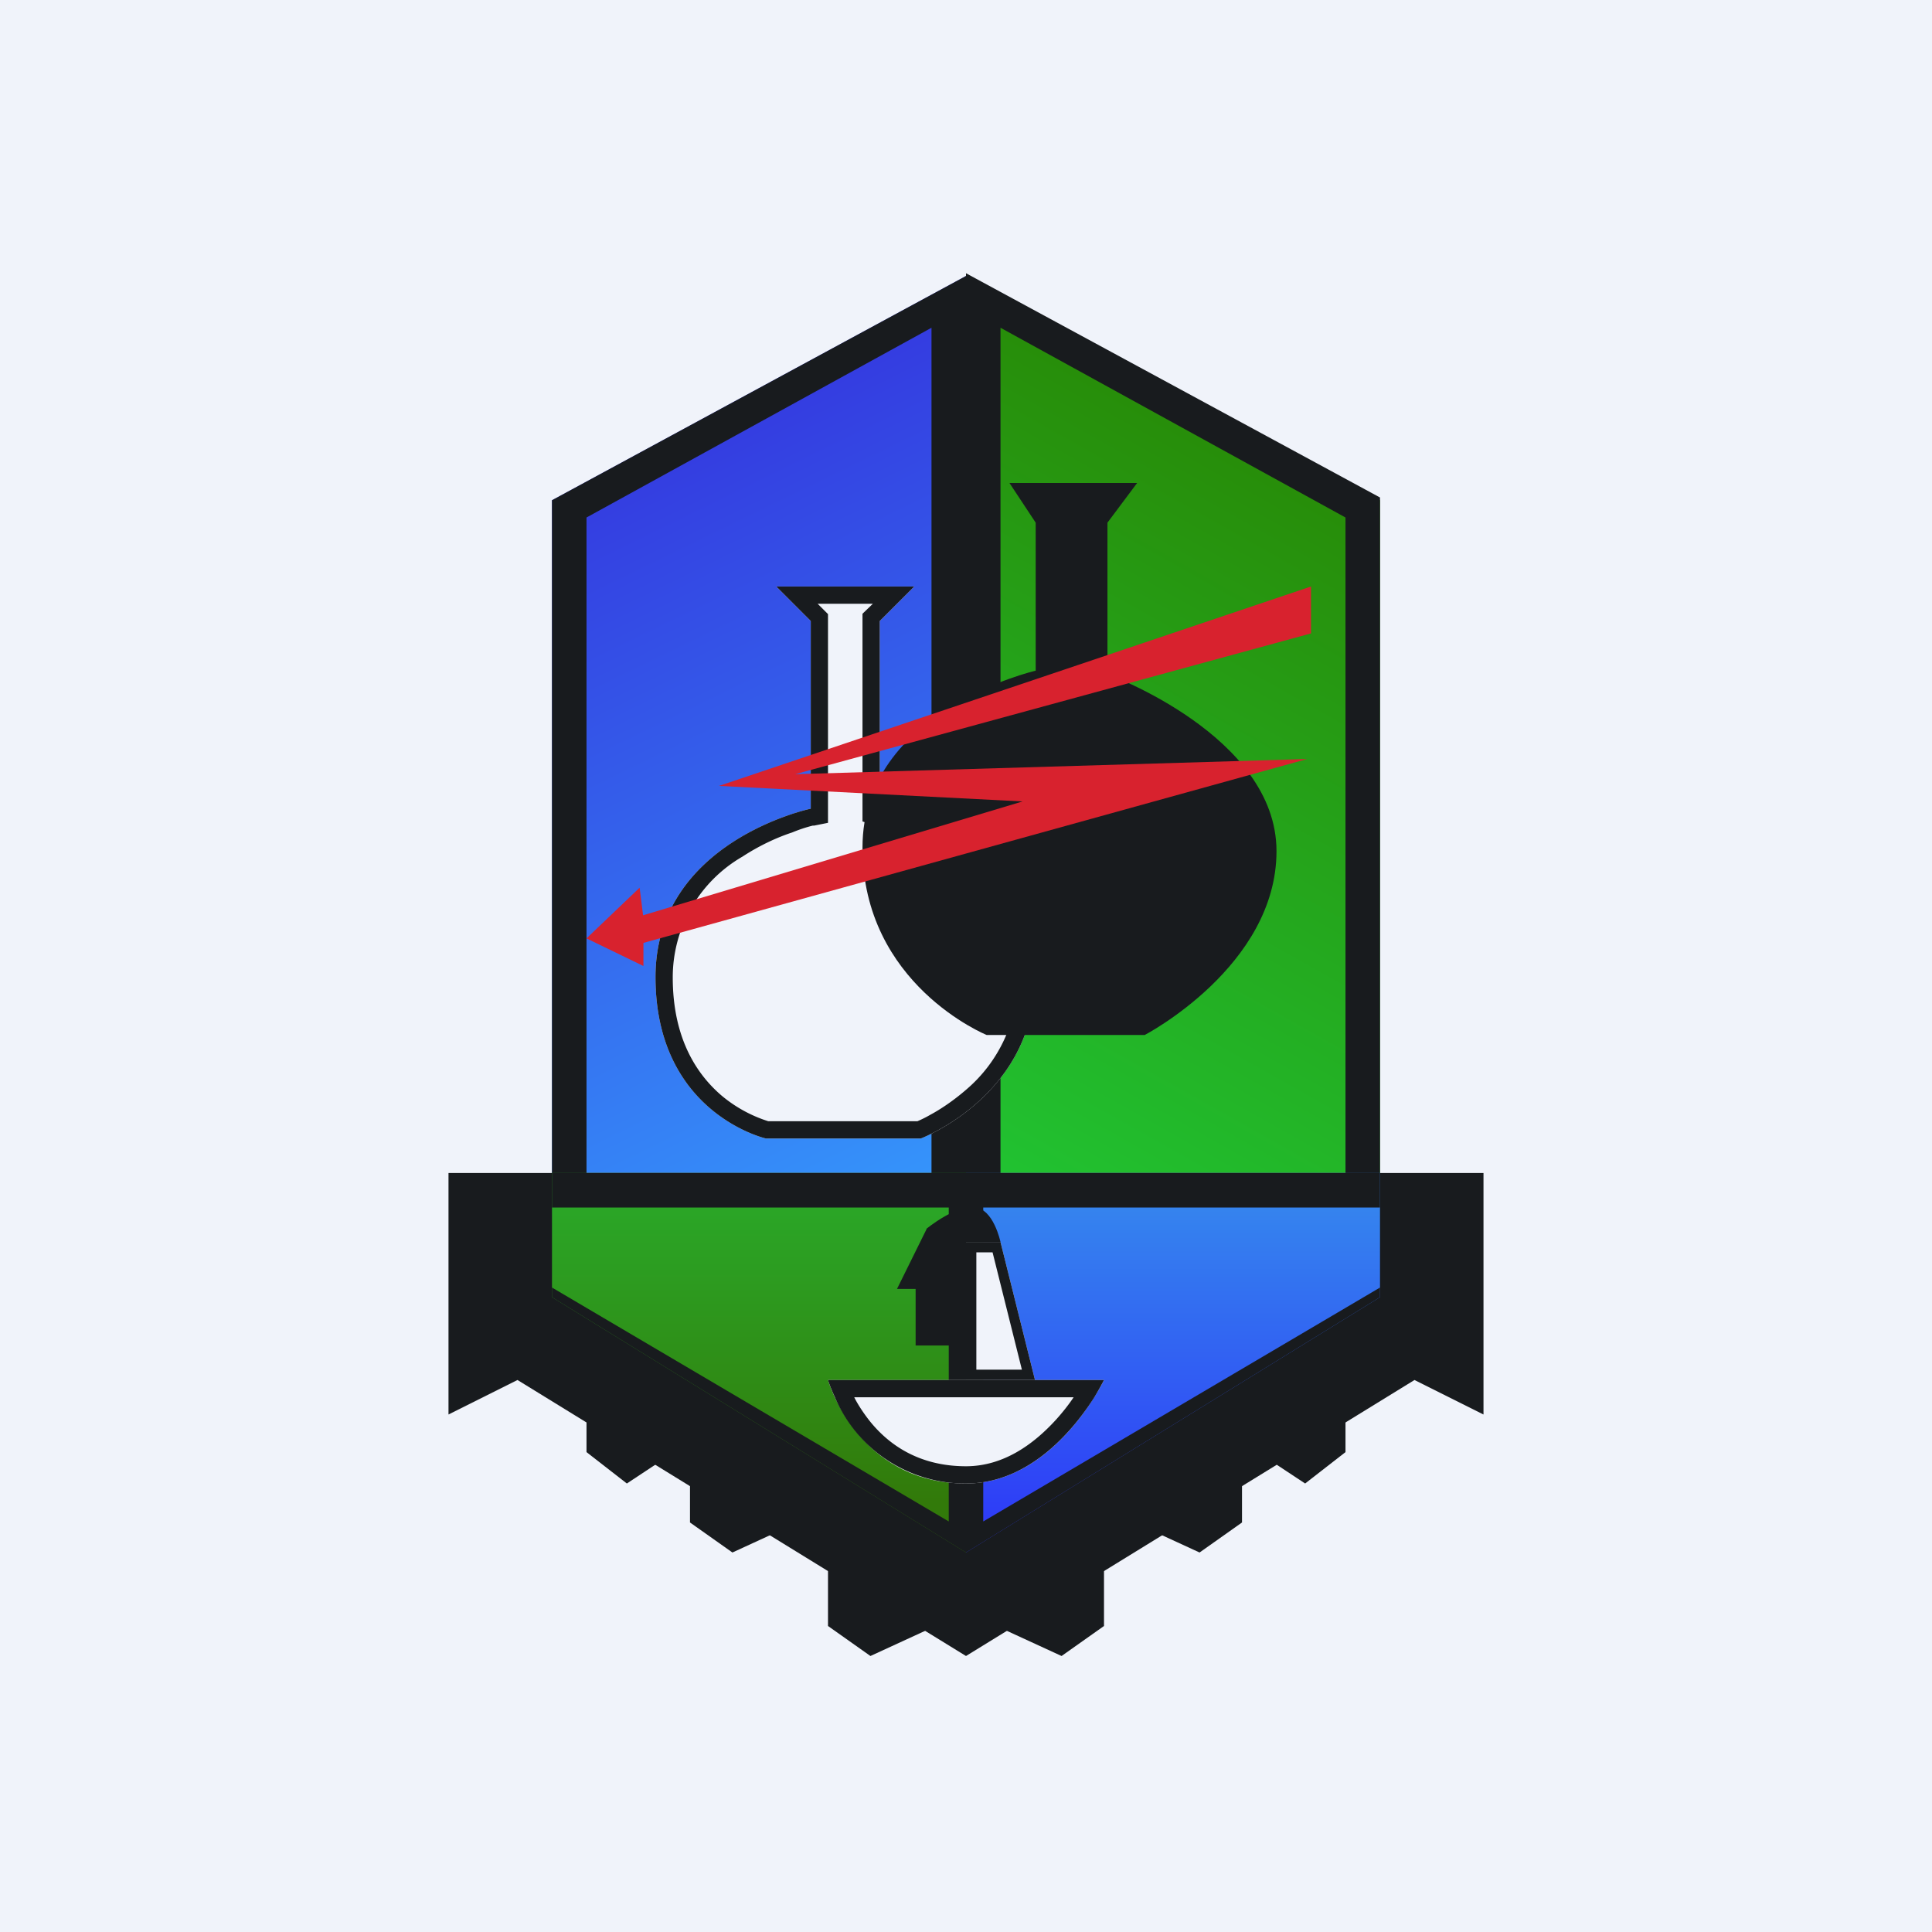 <!-- by TradingView --><svg width="56" height="56" viewBox="0 0 56 56" fill="none" xmlns="http://www.w3.org/2000/svg"><path fill="#F0F3FA" d="M0 0h56v56H0z"/><path d="m28 8-12 6.5V34h12V8Z" fill="url(#aez1rsikl)"/><path fill-rule="evenodd" d="M17 15v19h10V9.5L17 15Zm-1-.5v20h12V8l-12 6.5Z" fill="#181B1E"/><path d="m28 8 6 3.25 6 3.25V34H28V8Z" fill="url(#bez1rsikl)"/><path fill-rule="evenodd" d="M39 15 29 9.5V34h10V15ZM28 34.5h12V14.42l-12-6.5V34.5Z" fill="#181B1E"/><path d="M13 34v7l2-1 13 8 13-8 2 1v-7H13Z" fill="#181B1E"/><path d="M17 40.65v1.44l1.17.91 1.18-.78.65-1.7-2.48-.52-.52.65ZM20 42.63v1.5l1.23.87 1.63-.75.14-1.75-2.45-.5-.55.63ZM36 42.63v1.5l-1.23.87-1.63-.75L33 42.5l2.45-.5.55.63ZM24 45.5v1.63l1.23.87 1.63-.75.14-1.75-2.45-.5-.55.5ZM39 40.65v1.44l-1.17.91-1.18-.78-.65-1.7 2.35-.52.65.65ZM32 45.5v1.63l-1.23.87-1.63-.75L29 45.5l2.45-.5.55.5Z" fill="#181B1E"/><path d="m28 45-12-7.4V34h12v11Z" fill="url(#cez1rsikl)"/><path fill-rule="evenodd" d="M28 45V34H16v3.6L28 45Zm-.5-.9V35H16v2.32l11.5 6.78Z" fill="#181B1E"/><path d="m28 45 12-7.4V34H28v11Z" fill="url(#dez1rsikl)"/><path fill-rule="evenodd" d="M40 37.32 28.5 44.1V35H40v2.32ZM40 34v3.6L28 45V34h12Z" fill="#181B1E"/><path d="M26.5 17h-4l1 1v5.44s-4.5.94-4.5 4.88c0 3.95 3.2 4.68 3.2 4.68h4.49S30 31.75 30 28.32c0-3.42-4.5-4.88-4.5-4.88V18l1-1Z" fill="#F0F3FA"/><path fill-rule="evenodd" d="M25.5 23.44V18l1-1h-4l1 1v5.44s-4.5.94-4.5 4.88c0 3.95 3.2 4.68 3.2 4.68h4.49S30 31.75 30 28.32c0-3.42-4.5-4.88-4.5-4.88Zm1.09 9.06a3.37 3.37 0 0 0 .38-.19c.28-.15.66-.4 1.04-.73a4.24 4.24 0 0 0 1.49-3.26c0-1.47-.96-2.56-2.04-3.31a9 9 0 0 0-2.07-1.08l-.04-.01-.35-.11v-6.02l.3-.29h-1.6l.3.3v6.05l-.4.08h-.04a4.23 4.23 0 0 0-.6.2c-.4.13-.92.36-1.44.7a4.04 4.04 0 0 0-2.02 3.5c0 1.81.73 2.84 1.42 3.43a3.98 3.98 0 0 0 1.35.74h4.32Z" fill="url(#eez1rsikl)"/><path d="M32.96 14h-3.7l.76 1.15v4.29S25 20.59 25 24.56c0 3.98 3.6 5.44 3.6 5.44h4.58S37 28.01 37 24.67c0-3.35-4.9-5.13-4.9-5.13v-4.39l.86-1.15Z" fill="url(#fez1rsikl)"/><path d="M38 17v1.36l-14.95 4.08L37.89 22l-19.24 5.33V28L17 27.2l1.54-1.47.1.8 11-3.3-8.8-.45L38 17Z" fill="#D8222E"/><path d="M24 40h8s-1.43 3-4 3c-3.15 0-4-3-4-3Z" fill="#F0F3FA"/><path fill-rule="evenodd" d="M24 40s.06.2.2.5A4.1 4.1 0 0 0 28 43c1.9 0 3.18-1.65 3.72-2.5.18-.3.28-.5.28-.5h-8Zm.76.5c.1.2.26.45.45.69.53.66 1.4 1.31 2.79 1.31 1.08 0 1.95-.63 2.6-1.34.2-.22.38-.45.52-.66h-6.36Z" fill="url(#gez1rsikl)"/><path d="M28 36h1l1 4h-2v-4Z" fill="#F0F3FA"/><path fill-rule="evenodd" d="M28.77 36.3h-.47v3.4h1.32l-.85-3.4ZM29 36h-1v4h2l-1-4Z" fill="url(#hez1rsikl)"/><path d="M26.86 35.62 26 37.36h.54V39H28v-3h1s-.21-.99-.75-.99c-.54-.1-1.4.61-1.4.61Z" fill="url(#iez1rsikl)"/><defs><linearGradient id="aez1rsikl" x1="18" y1="13.5" x2="28" y2="34" gradientUnits="userSpaceOnUse"><stop stop-color="#343BE0"/><stop offset="1" stop-color="#3595FB"/></linearGradient><linearGradient id="bez1rsikl" x1="39.5" y1="13.5" x2="28" y2="34" gradientUnits="userSpaceOnUse"><stop stop-color="#288A07"/><stop offset="1" stop-color="#21C332"/></linearGradient><linearGradient id="cez1rsikl" x1="22" y1="34" x2="22" y2="43.5" gradientUnits="userSpaceOnUse"><stop stop-color="#2AAB2A"/><stop offset="1" stop-color="#327A0A"/></linearGradient><linearGradient id="dez1rsikl" x1="34" y1="34" x2="34" y2="44" gradientUnits="userSpaceOnUse"><stop offset=".08" stop-color="#3585EE"/><stop offset="1" stop-color="#2E3DF7"/></linearGradient><linearGradient id="eez1rsikl" x1="24.5" y1="17" x2="24.5" y2="33" gradientUnits="userSpaceOnUse"><stop stop-color="#181B1E"/><stop offset="1" stop-color="#181B1E"/></linearGradient><linearGradient id="fez1rsikl" x1="31" y1="14" x2="31" y2="30" gradientUnits="userSpaceOnUse"><stop stop-color="#181B1E"/><stop offset="1" stop-color="#181B1E"/></linearGradient><linearGradient id="gez1rsikl" x1="28" y1="40" x2="28" y2="43" gradientUnits="userSpaceOnUse"><stop stop-color="#181B1E"/><stop offset="1" stop-color="#181B1E"/></linearGradient><linearGradient id="hez1rsikl" x1="29" y1="36" x2="29" y2="40" gradientUnits="userSpaceOnUse"><stop stop-color="#181B1E"/><stop offset="1" stop-color="#181B1E"/></linearGradient><linearGradient id="iez1rsikl" x1="27.5" y1="35" x2="27.5" y2="39" gradientUnits="userSpaceOnUse"><stop stop-color="#181B1E"/><stop offset="1" stop-color="#181B1E"/></linearGradient></defs></svg>